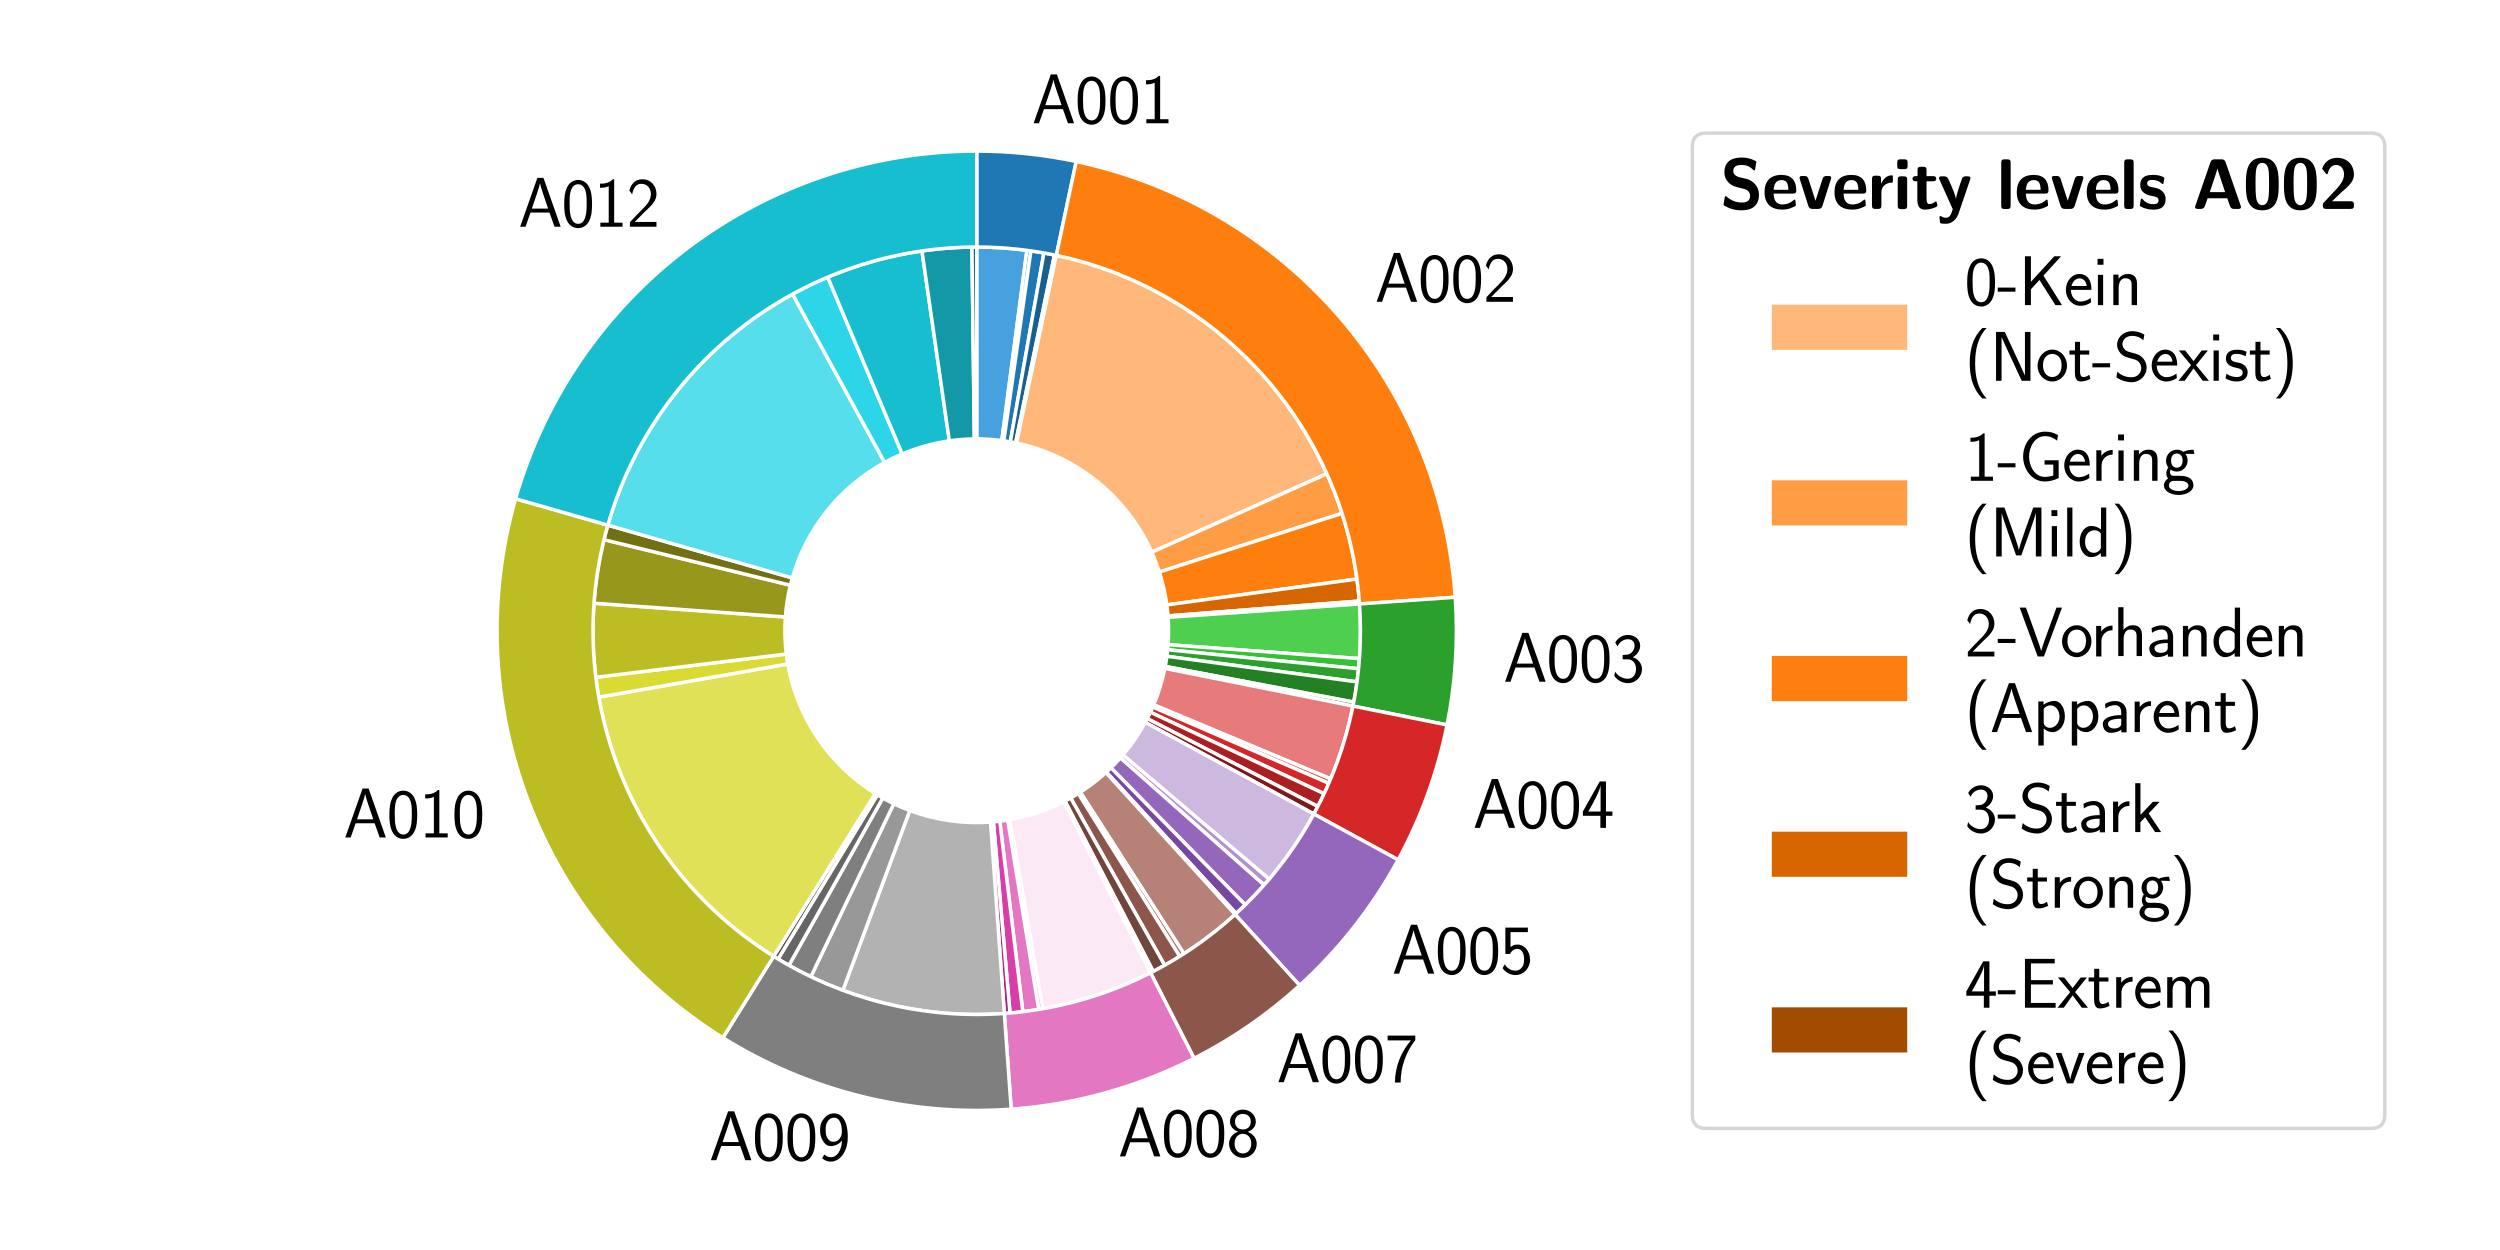 <?xml version="1.0" encoding="utf-8" standalone="no"?>
<!DOCTYPE svg PUBLIC "-//W3C//DTD SVG 1.1//EN"
  "http://www.w3.org/Graphics/SVG/1.1/DTD/svg11.dtd">
<svg xmlns:xlink="http://www.w3.org/1999/xlink" width="720pt" height="360pt" viewBox="0 0 720 360" xmlns="http://www.w3.org/2000/svg" version="1.1">
 <defs>
  <style type="text/css">*{stroke-linejoin: round; stroke-linecap: butt}</style>
 </defs>
 <g id="figure_1">
  <g id="patch_1">
   <path d="M 0 360 
L 720 360 
L 720 0 
L 0 0 
z
" style="fill: #ffffff"/>
  </g>
  <g id="axes_1">
   <g id="patch_2">
    <path d="M 295.755 72.092 
C 293.359 71.776 290.954 71.539 288.543 71.381 
C 286.131 71.222 283.716 71.143 281.299 71.143 
L 281.299 126.399 
C 282.508 126.399 283.715 126.439 284.921 126.518 
C 286.127 126.597 287.329 126.716 288.527 126.874 
z
" style="fill: #48a1df; stroke: #ffffff; stroke-linejoin: miter"/>
   </g>
   <g id="patch_3">
    <path d="M 296.91 72.251 
C 296.718 72.224 296.525 72.197 296.333 72.17 
C 296.14 72.144 295.947 72.118 295.755 72.092 
L 288.527 126.874 
C 288.623 126.887 288.72 126.9 288.816 126.913 
C 288.912 126.926 289.009 126.94 289.105 126.954 
z
" style="fill: #258fd8; stroke: #ffffff; stroke-linejoin: miter"/>
   </g>
   <g id="patch_4">
    <path d="M 300.647 72.85 
C 300.026 72.739 299.404 72.634 298.781 72.535 
C 298.159 72.435 297.535 72.34 296.91 72.251 
L 289.105 126.954 
C 289.417 126.998 289.729 127.045 290.04 127.095 
C 290.352 127.145 290.663 127.198 290.973 127.253 
z
" style="fill: #1f77b4; stroke: #ffffff; stroke-linejoin: miter"/>
   </g>
   <g id="patch_5">
    <path d="M 303.686 73.434 
C 303.181 73.33 302.675 73.229 302.169 73.131 
C 301.662 73.034 301.155 72.94 300.647 72.85 
L 290.973 127.253 
C 291.227 127.298 291.481 127.345 291.734 127.394 
C 291.987 127.442 292.24 127.493 292.493 127.545 
z
" style="fill: #195f90; stroke: #ffffff; stroke-linejoin: miter"/>
   </g>
   <g id="patch_6">
    <path d="M 304.222 73.546 
C 304.133 73.528 304.043 73.509 303.954 73.49 
C 303.865 73.471 303.775 73.453 303.686 73.434 
L 292.493 127.545 
C 292.537 127.554 292.582 127.564 292.627 127.573 
C 292.671 127.582 292.716 127.592 292.761 127.601 
z
" style="fill: #13476c; stroke: #ffffff; stroke-linejoin: miter"/>
   </g>
   <g id="patch_7">
    <path d="M 382.143 136.449 
C 375.025 120.571 364.256 106.595 350.716 95.665 
C 337.176 84.735 321.245 77.156 304.222 73.546 
L 292.761 127.601 
C 301.272 129.406 309.238 133.195 316.008 138.661 
C 322.778 144.126 328.162 151.113 331.721 159.052 
z
" style="fill: #ffb87a; stroke: #ffffff; stroke-linejoin: miter"/>
   </g>
   <g id="patch_8">
    <path d="M 386.513 147.845 
C 385.89 145.907 385.214 143.987 384.486 142.087 
C 383.757 140.186 382.976 138.306 382.143 136.449 
L 331.721 159.052 
C 332.138 159.981 332.528 160.921 332.892 161.871 
C 333.257 162.822 333.595 163.782 333.906 164.751 
z
" style="fill: #ff9c44; stroke: #ffffff; stroke-linejoin: miter"/>
   </g>
   <g id="patch_9">
    <path d="M 390.804 166.764 
C 390.368 163.556 389.791 160.368 389.075 157.21 
C 388.358 154.053 387.504 150.928 386.513 147.845 
L 333.906 164.751 
C 334.402 166.292 334.829 167.854 335.187 169.433 
C 335.545 171.012 335.834 172.606 336.052 174.21 
z
" style="fill: #ff7f0e; stroke: #ffffff; stroke-linejoin: miter"/>
   </g>
   <g id="patch_10">
    <path d="M 391.481 173.107 
C 391.399 172.047 391.301 170.988 391.189 169.931 
C 391.076 168.873 390.948 167.818 390.804 166.764 
L 336.052 174.21 
C 336.124 174.737 336.188 175.265 336.244 175.793 
C 336.3 176.322 336.349 176.851 336.39 177.381 
z
" style="fill: #d76500; stroke: #ffffff; stroke-linejoin: miter"/>
   </g>
   <g id="patch_11">
    <path d="M 391.542 173.938 
C 391.533 173.799 391.523 173.661 391.513 173.522 
C 391.502 173.384 391.492 173.245 391.481 173.107 
L 336.39 177.381 
C 336.396 177.451 336.401 177.52 336.406 177.589 
C 336.411 177.658 336.416 177.728 336.421 177.797 
z
" style="fill: #a14c00; stroke: #ffffff; stroke-linejoin: miter"/>
   </g>
   <g id="patch_12">
    <path d="M 391.52 189.683 
C 391.711 187.063 391.809 184.437 391.812 181.811 
C 391.816 179.184 391.726 176.558 391.542 173.938 
L 336.421 177.797 
C 336.513 179.107 336.558 180.42 336.556 181.733 
C 336.554 183.047 336.505 184.359 336.41 185.669 
z
" style="fill: #4fcf4f; stroke: #ffffff; stroke-linejoin: miter"/>
   </g>
   <g id="patch_13">
    <path d="M 391.269 192.6 
C 391.317 192.114 391.363 191.628 391.404 191.142 
C 391.446 190.656 391.485 190.169 391.52 189.683 
L 336.41 185.669 
C 336.392 185.913 336.373 186.156 336.352 186.399 
C 336.331 186.642 336.308 186.885 336.284 187.128 
z
" style="fill: #35c035; stroke: #ffffff; stroke-linejoin: miter"/>
   </g>
   <g id="patch_14">
    <path d="M 390.827 196.383 
C 390.911 195.753 390.99 195.124 391.064 194.493 
C 391.138 193.863 391.206 193.231 391.269 192.6 
L 336.284 187.128 
C 336.253 187.444 336.219 187.759 336.182 188.074 
C 336.145 188.39 336.105 188.705 336.063 189.019 
z
" style="fill: #2ca02c; stroke: #ffffff; stroke-linejoin: miter"/>
   </g>
   <g id="patch_15">
    <path d="M 389.884 202.21 
C 390.067 201.243 390.237 200.274 390.394 199.302 
C 390.551 198.331 390.696 197.358 390.827 196.383 
L 336.063 189.019 
C 335.997 189.507 335.925 189.993 335.847 190.479 
C 335.768 190.965 335.683 191.449 335.592 191.933 
z
" style="fill: #238023; stroke: #ffffff; stroke-linejoin: miter"/>
   </g>
   <g id="patch_16">
    <path d="M 389.661 203.354 
C 389.699 203.164 389.737 202.973 389.774 202.782 
C 389.811 202.592 389.848 202.401 389.884 202.21 
L 335.592 191.933 
C 335.574 192.028 335.555 192.124 335.537 192.219 
C 335.518 192.315 335.499 192.41 335.48 192.505 
z
" style="fill: #1a601a; stroke: #ffffff; stroke-linejoin: miter"/>
   </g>
   <g id="patch_17">
    <path d="M 383.241 224.329 
C 384.655 220.951 385.901 217.504 386.973 214.002 
C 388.045 210.499 388.942 206.946 389.661 203.354 
L 335.48 192.505 
C 335.121 194.301 334.672 196.078 334.136 197.829 
C 333.6 199.58 332.977 201.303 332.27 202.993 
z
" style="fill: #e77b7c; stroke: #ffffff; stroke-linejoin: miter"/>
   </g>
   <g id="patch_18">
    <path d="M 382.7 225.599 
C 382.791 225.388 382.882 225.177 382.972 224.965 
C 383.063 224.753 383.152 224.541 383.241 224.329 
L 332.27 202.993 
C 332.226 203.099 332.181 203.205 332.136 203.31 
C 332.091 203.416 332.045 203.522 332 203.628 
z
" style="fill: #df5051; stroke: #ffffff; stroke-linejoin: miter"/>
   </g>
   <g id="patch_19">
    <path d="M 381.349 228.594 
C 381.582 228.098 381.811 227.601 382.036 227.102 
C 382.261 226.602 382.482 226.102 382.7 225.599 
L 332 203.628 
C 331.891 203.879 331.78 204.129 331.668 204.379 
C 331.555 204.628 331.441 204.877 331.324 205.125 
z
" style="fill: #d62728; stroke: #ffffff; stroke-linejoin: miter"/>
   </g>
   <g id="patch_20">
    <path d="M 379.542 232.267 
C 379.854 231.661 380.161 231.051 380.463 230.439 
C 380.764 229.827 381.059 229.211 381.349 228.594 
L 331.324 205.125 
C 331.179 205.434 331.032 205.741 330.881 206.047 
C 330.73 206.354 330.577 206.658 330.421 206.962 
z
" style="fill: #ab1f20; stroke: #ffffff; stroke-linejoin: miter"/>
   </g>
   <g id="patch_21">
    <path d="M 378.395 234.434 
C 378.59 234.075 378.783 233.715 378.974 233.354 
C 379.166 232.993 379.355 232.631 379.542 232.267 
L 330.421 206.962 
C 330.327 207.143 330.232 207.324 330.137 207.505 
C 330.041 207.686 329.945 207.866 329.847 208.045 
z
" style="fill: #801718; stroke: #ffffff; stroke-linejoin: miter"/>
   </g>
   <g id="patch_22">
    <path d="M 365.521 253.209 
C 367.983 250.311 370.293 247.289 372.443 244.154 
C 374.593 241.018 376.579 237.774 378.395 234.434 
L 329.847 208.045 
C 328.939 209.715 327.946 211.337 326.871 212.905 
C 325.796 214.472 324.641 215.984 323.41 217.432 
z
" style="fill: #cdb8e0; stroke: #ffffff; stroke-linejoin: miter"/>
   </g>
   <g id="patch_23">
    <path d="M 364.055 254.899 
C 364.302 254.62 364.548 254.339 364.793 254.058 
C 365.037 253.776 365.28 253.493 365.521 253.209 
L 323.41 217.432 
C 323.29 217.574 323.168 217.716 323.046 217.857 
C 322.924 217.998 322.801 218.138 322.677 218.277 
z
" style="fill: #b190cf; stroke: #ffffff; stroke-linejoin: miter"/>
   </g>
   <g id="patch_24">
    <path d="M 358.627 260.608 
C 359.566 259.689 360.487 258.754 361.392 257.802 
C 362.297 256.85 363.185 255.882 364.055 254.899 
L 322.677 218.277 
C 322.242 218.769 321.798 219.253 321.346 219.729 
C 320.893 220.205 320.433 220.673 319.963 221.132 
z
" style="fill: #9467bd; stroke: #ffffff; stroke-linejoin: miter"/>
   </g>
   <g id="patch_25">
    <path d="M 356.002 263.097 
C 356.446 262.69 356.887 262.278 357.325 261.863 
C 357.762 261.449 358.197 261.03 358.627 260.608 
L 319.963 221.132 
C 319.748 221.343 319.531 221.552 319.312 221.76 
C 319.093 221.967 318.873 222.173 318.65 222.377 
z
" style="fill: #7747a3; stroke: #ffffff; stroke-linejoin: miter"/>
   </g>
   <g id="patch_26">
    <path d="M 355.703 263.37 
C 355.753 263.325 355.803 263.279 355.852 263.234 
C 355.902 263.188 355.952 263.143 356.002 263.097 
L 318.65 222.377 
C 318.626 222.399 318.601 222.422 318.576 222.445 
C 318.551 222.468 318.526 222.49 318.501 222.513 
z
" style="fill: #59357a; stroke: #ffffff; stroke-linejoin: miter"/>
   </g>
   <g id="patch_27">
    <path d="M 340.971 274.674 
C 343.579 273.001 346.116 271.219 348.575 269.332 
C 351.033 267.446 353.411 265.457 355.703 263.37 
L 318.501 222.513 
C 317.355 223.556 316.166 224.551 314.937 225.494 
C 313.708 226.437 312.439 227.328 311.135 228.165 
z
" style="fill: #b68277; stroke: #ffffff; stroke-linejoin: miter"/>
   </g>
   <g id="patch_28">
    <path d="M 339.764 275.438 
C 339.966 275.312 340.167 275.185 340.368 275.058 
C 340.57 274.931 340.77 274.803 340.971 274.674 
L 311.135 228.165 
C 311.035 228.229 310.934 228.293 310.834 228.357 
C 310.733 228.421 310.633 228.484 310.532 228.547 
z
" style="fill: #a7685b; stroke: #ffffff; stroke-linejoin: miter"/>
   </g>
   <g id="patch_29">
    <path d="M 335.422 278.009 
C 336.155 277.597 336.884 277.177 337.607 276.748 
C 338.331 276.32 339.05 275.883 339.764 275.438 
L 310.532 228.547 
C 310.175 228.769 309.815 228.988 309.453 229.202 
C 309.091 229.416 308.727 229.626 308.361 229.832 
z
" style="fill: #8c564b; stroke: #ffffff; stroke-linejoin: miter"/>
   </g>
   <g id="patch_30">
    <path d="M 332.133 279.784 
C 332.686 279.497 333.237 279.206 333.785 278.91 
C 334.333 278.614 334.879 278.314 335.422 278.009 
L 308.361 229.832 
C 308.089 229.985 307.816 230.135 307.542 230.283 
C 307.268 230.431 306.993 230.577 306.716 230.72 
z
" style="fill: #70453c; stroke: #ffffff; stroke-linejoin: miter"/>
   </g>
   <g id="patch_31">
    <path d="M 331.37 280.175 
C 331.498 280.11 331.625 280.045 331.752 279.98 
C 331.879 279.915 332.006 279.849 332.133 279.784 
L 306.716 230.72 
C 306.653 230.753 306.589 230.785 306.526 230.818 
C 306.462 230.851 306.399 230.883 306.335 230.915 
z
" style="fill: #54342d; stroke: #ffffff; stroke-linejoin: miter"/>
   </g>
   <g id="patch_32">
    <path d="M 300.343 290.516 
C 305.734 289.572 311.048 288.23 316.241 286.499 
C 321.434 284.769 326.491 282.655 331.37 280.175 
L 306.335 230.915 
C 303.895 232.155 301.367 233.212 298.77 234.078 
C 296.174 234.943 293.517 235.614 290.821 236.086 
z
" style="fill: #fbeaf5; stroke: #ffffff; stroke-linejoin: miter"/>
   </g>
   <g id="patch_33">
    <path d="M 299.146 290.718 
C 299.345 290.686 299.545 290.652 299.744 290.619 
C 299.944 290.585 300.143 290.551 300.343 290.516 
L 290.821 236.086 
C 290.721 236.103 290.622 236.12 290.522 236.137 
C 290.422 236.154 290.322 236.171 290.223 236.187 
z
" style="fill: #efb0dc; stroke: #ffffff; stroke-linejoin: miter"/>
   </g>
   <g id="patch_34">
    <path d="M 294.574 291.369 
C 295.338 291.276 296.101 291.176 296.863 291.067 
C 297.625 290.959 298.386 290.843 299.146 290.718 
L 290.223 236.187 
C 289.843 236.249 289.462 236.307 289.081 236.362 
C 288.7 236.416 288.319 236.466 287.937 236.512 
z
" style="fill: #e377c2; stroke: #ffffff; stroke-linejoin: miter"/>
   </g>
   <g id="patch_35">
    <path d="M 290.881 291.753 
C 291.497 291.699 292.113 291.64 292.729 291.576 
C 293.344 291.512 293.959 291.443 294.574 291.369 
L 287.937 236.512 
C 287.629 236.549 287.322 236.584 287.014 236.616 
C 286.706 236.648 286.398 236.677 286.09 236.704 
z
" style="fill: #d73ea8; stroke: #ffffff; stroke-linejoin: miter"/>
   </g>
   <g id="patch_36">
    <path d="M 289.243 291.883 
C 289.516 291.863 289.789 291.843 290.062 291.821 
C 290.335 291.799 290.608 291.776 290.881 291.753 
L 286.09 236.704 
C 285.954 236.716 285.817 236.727 285.681 236.738 
C 285.544 236.749 285.408 236.76 285.271 236.769 
z
" style="fill: #ac2382; stroke: #ffffff; stroke-linejoin: miter"/>
   </g>
   <g id="patch_37">
    <path d="M 242.732 285.221 
C 250.134 287.977 257.811 289.932 265.63 291.052 
C 273.449 292.172 281.365 292.451 289.243 291.883 
L 285.271 236.769 
C 281.332 237.053 277.374 236.914 273.465 236.354 
C 269.555 235.794 265.717 234.817 262.016 233.438 
z
" style="fill: #b2b2b2; stroke: #ffffff; stroke-linejoin: miter"/>
   </g>
   <g id="patch_38">
    <path d="M 233.512 281.303 
C 235.018 282.025 236.541 282.713 238.078 283.366 
C 239.615 284.019 241.167 284.638 242.732 285.221 
L 262.016 233.438 
C 261.233 233.147 260.457 232.838 259.689 232.511 
C 258.92 232.184 258.159 231.84 257.406 231.479 
z
" style="fill: #989898; stroke: #ffffff; stroke-linejoin: miter"/>
   </g>
   <g id="patch_39">
    <path d="M 227.198 278.02 
C 228.232 278.601 229.276 279.165 230.329 279.712 
C 231.381 280.26 232.442 280.79 233.512 281.303 
L 257.406 231.479 
C 256.871 231.223 256.34 230.958 255.814 230.684 
C 255.288 230.411 254.766 230.129 254.249 229.838 
z
" style="fill: #7f7f7f; stroke: #ffffff; stroke-linejoin: miter"/>
   </g>
   <g id="patch_40">
    <path d="M 224.072 276.198 
C 224.588 276.51 225.107 276.818 225.628 277.122 
C 226.149 277.426 226.672 277.725 227.198 278.02 
L 254.249 229.838 
C 253.986 229.691 253.724 229.541 253.464 229.389 
C 253.203 229.237 252.944 229.083 252.686 228.927 
z
" style="fill: #666666; stroke: #ffffff; stroke-linejoin: miter"/>
   </g>
   <g id="patch_41">
    <path d="M 222.815 275.425 
C 223.024 275.555 223.233 275.685 223.442 275.814 
C 223.652 275.942 223.862 276.07 224.072 276.198 
L 252.686 228.927 
C 252.581 228.863 252.476 228.799 252.371 228.735 
C 252.266 228.67 252.162 228.606 252.057 228.541 
z
" style="fill: #4c4c4c; stroke: #ffffff; stroke-linejoin: miter"/>
   </g>
   <g id="patch_42">
    <path d="M 172.454 200.781 
C 175.139 216.06 181.011 230.605 189.687 243.465 
C 198.364 256.325 209.652 267.215 222.815 275.425 
L 252.057 228.541 
C 245.476 224.436 239.832 218.99 235.493 212.56 
C 231.155 206.13 228.219 198.858 226.877 191.219 
z
" style="fill: #e0e157; stroke: #ffffff; stroke-linejoin: miter"/>
   </g>
   <g id="patch_43">
    <path d="M 171.602 195.06 
C 171.719 196.017 171.849 196.973 171.991 197.926 
C 172.133 198.88 172.287 199.832 172.454 200.781 
L 226.877 191.219 
C 226.793 190.744 226.716 190.268 226.645 189.791 
C 226.574 189.314 226.509 188.837 226.451 188.358 
z
" style="fill: #d9da32; stroke: #ffffff; stroke-linejoin: miter"/>
   </g>
   <g id="patch_44">
    <path d="M 171.072 173.724 
C 170.816 177.278 170.732 180.843 170.821 184.405 
C 170.909 187.967 171.17 191.523 171.602 195.06 
L 226.451 188.358 
C 226.235 186.59 226.104 184.812 226.06 183.03 
C 226.016 181.249 226.058 179.467 226.185 177.69 
z
" style="fill: #bcbd22; stroke: #ffffff; stroke-linejoin: miter"/>
   </g>
   <g id="patch_45">
    <path d="M 173.944 155.426 
C 173.211 158.429 172.603 161.461 172.124 164.515 
C 171.645 167.568 171.293 170.641 171.072 173.724 
L 226.185 177.69 
C 226.296 176.148 226.472 174.612 226.712 173.085 
C 226.951 171.559 227.255 170.042 227.622 168.541 
z
" style="fill: #96971b; stroke: #ffffff; stroke-linejoin: miter"/>
   </g>
   <g id="patch_46">
    <path d="M 175.055 151.239 
C 174.856 151.933 174.664 152.629 174.479 153.327 
C 174.294 154.025 174.116 154.725 173.944 155.426 
L 227.622 168.541 
C 227.708 168.19 227.797 167.84 227.889 167.492 
C 227.982 167.143 228.078 166.794 228.177 166.447 
z
" style="fill: #717114; stroke: #ffffff; stroke-linejoin: miter"/>
   </g>
   <g id="patch_47">
    <path d="M 228.26 84.703 
C 215.431 91.721 204.121 101.217 194.988 112.638 
C 185.855 124.059 179.08 137.18 175.055 151.239 
L 228.177 166.447 
C 230.19 159.418 233.577 152.857 238.144 147.147 
C 242.71 141.436 248.365 136.689 254.78 133.179 
z
" style="fill: #56deec; stroke: #ffffff; stroke-linejoin: miter"/>
   </g>
   <g id="patch_48">
    <path d="M 238.374 79.82 
C 236.648 80.548 234.941 81.319 233.255 82.133 
C 231.568 82.947 229.903 83.804 228.26 84.703 
L 254.78 133.179 
C 255.601 132.73 256.434 132.302 257.277 131.894 
C 258.12 131.487 258.974 131.102 259.837 130.738 
z
" style="fill: #2cd6e8; stroke: #ffffff; stroke-linejoin: miter"/>
   </g>
   <g id="patch_49">
    <path d="M 265.524 72.275 
C 260.861 72.947 256.246 73.917 251.707 75.179 
C 247.168 76.44 242.715 77.99 238.374 79.82 
L 259.837 130.738 
C 262.007 129.823 264.234 129.048 266.503 128.417 
C 268.773 127.787 271.08 127.302 273.412 126.965 
z
" style="fill: #17becf; stroke: #ffffff; stroke-linejoin: miter"/>
   </g>
   <g id="patch_50">
    <path d="M 279.919 71.152 
C 277.511 71.182 275.104 71.291 272.703 71.478 
C 270.302 71.665 267.907 71.931 265.524 72.275 
L 273.412 126.965 
C 274.603 126.793 275.801 126.661 277.001 126.567 
C 278.202 126.473 279.405 126.419 280.609 126.404 
z
" style="fill: #1298a6; stroke: #ffffff; stroke-linejoin: miter"/>
   </g>
   <g id="patch_51">
    <path d="M 281.299 71.143 
C 281.069 71.143 280.839 71.144 280.609 71.145 
C 280.379 71.147 280.149 71.149 279.919 71.152 
L 280.609 126.404 
C 280.724 126.402 280.839 126.401 280.954 126.401 
C 281.069 126.4 281.184 126.399 281.299 126.399 
z
" style="fill: #0e727c; stroke: #ffffff; stroke-linejoin: miter"/>
   </g>
   <g id="patch_52">
    <path d="M 309.953 46.519 
C 305.246 45.521 300.49 44.77 295.705 44.268 
C 290.919 43.766 286.111 43.515 281.299 43.515 
L 281.299 71.143 
C 285.149 71.143 288.995 71.344 292.824 71.746 
C 296.652 72.147 300.456 72.748 304.222 73.546 
z
" style="fill: #1f77b4; stroke: #ffffff; stroke-linejoin: miter"/>
   </g>
   <g id="patch_53">
    <path d="M 419.103 172.008 
C 417.008 142.08 405.219 113.633 385.529 90.997 
C 365.84 68.36 339.302 52.742 309.953 46.519 
L 304.222 73.546 
C 327.701 78.525 348.932 91.019 364.683 109.128 
C 380.435 127.238 389.866 149.995 391.542 173.938 
z
" style="fill: #ff7f0e; stroke: #ffffff; stroke-linejoin: miter"/>
   </g>
   <g id="patch_54">
    <path d="M 416.752 208.779 
C 417.961 202.737 418.766 196.621 419.159 190.472 
C 419.552 184.323 419.534 178.155 419.103 172.008 
L 391.542 173.938 
C 391.887 178.855 391.902 183.79 391.587 188.709 
C 391.272 193.628 390.629 198.521 389.661 203.354 
z
" style="fill: #2ca02c; stroke: #ffffff; stroke-linejoin: miter"/>
   </g>
   <g id="patch_55">
    <path d="M 402.669 247.629 
C 405.972 241.552 408.814 235.236 411.171 228.734 
C 413.528 222.231 415.394 215.561 416.752 208.779 
L 389.661 203.354 
C 388.575 208.78 387.082 214.116 385.197 219.318 
C 383.311 224.52 381.037 229.573 378.395 234.434 
z
" style="fill: #d62728; stroke: #ffffff; stroke-linejoin: miter"/>
   </g>
   <g id="patch_56">
    <path d="M 374.304 283.799 
C 379.998 278.614 385.249 272.962 390.001 266.902 
C 394.754 260.842 398.991 254.395 402.669 247.629 
L 378.395 234.434 
C 375.453 239.847 372.063 245.005 368.261 249.853 
C 364.459 254.701 360.258 259.222 355.703 263.37 
z
" style="fill: #9467bd; stroke: #ffffff; stroke-linejoin: miter"/>
   </g>
   <g id="patch_57">
    <path d="M 343.888 304.805 
C 349.399 302.004 354.715 298.836 359.802 295.324 
C 364.888 291.811 369.733 287.961 374.304 283.799 
L 355.703 263.37 
C 352.046 266.7 348.17 269.78 344.101 272.59 
C 340.032 275.4 335.779 277.934 331.37 280.175 
z
" style="fill: #8c564b; stroke: #ffffff; stroke-linejoin: miter"/>
   </g>
   <g id="patch_58">
    <path d="M 291.229 319.44 
C 300.383 318.78 309.448 317.21 318.29 314.752 
C 327.132 312.295 335.707 308.963 343.888 304.805 
L 331.37 280.175 
C 324.825 283.501 317.965 286.167 310.892 288.133 
C 303.818 290.099 296.566 291.355 289.243 291.883 
z
" style="fill: #e377c2; stroke: #ffffff; stroke-linejoin: miter"/>
   </g>
   <g id="patch_59">
    <path d="M 208.194 298.867 
C 220.519 306.555 233.98 312.25 248.079 315.743 
C 262.178 319.236 276.741 320.484 291.229 319.44 
L 289.243 291.883 
C 277.653 292.718 266.003 291.72 254.723 288.926 
C 243.444 286.131 232.675 281.575 222.815 275.425 
z
" style="fill: #7f7f7f; stroke: #ffffff; stroke-linejoin: miter"/>
   </g>
   <g id="patch_60">
    <path d="M 148.494 143.635 
C 140.236 172.478 141.596 203.24 152.365 231.242 
C 163.134 259.244 182.738 282.99 208.194 298.867 
L 222.815 275.425 
C 202.45 262.723 186.767 243.727 178.152 221.325 
C 169.536 198.923 168.449 174.313 175.055 151.239 
z
" style="fill: #bcbd22; stroke: #ffffff; stroke-linejoin: miter"/>
   </g>
   <g id="patch_61">
    <path d="M 281.299 43.515 
C 251.298 43.515 222.098 53.288 198.141 71.349 
C 174.184 89.409 156.751 114.792 148.494 143.635 
L 175.055 151.239 
C 181.661 128.165 195.607 107.859 214.773 93.41 
C 233.938 78.962 257.298 71.143 281.299 71.143 
z
" style="fill: #17becf; stroke: #ffffff; stroke-linejoin: miter"/>
   </g>
   <g id="matplotlib.axis_1"/>
   <g id="matplotlib.axis_2"/>
   <g id="text_1">
    <!-- A001 -->
    <g transform="translate(297.145 35.51) scale(0.2 -0.2)">
     <defs>
      <path id="CMSS17-41" d="M 2272 4416 
L 1722 4416 
L 166 0 
L 653 0 
L 1101 1280 
L 2816 1280 
L 3270 0 
L 3827 0 
L 2272 4416 
z
M 2694 1637 
L 1222 1637 
C 1530 2528 1914 3638 1958 3925 
L 1965 3925 
C 2010 3663 2138 3281 2246 2956 
L 2694 1637 
z
" transform="scale(0.016)"/>
      <path id="CMSS17-30" d="M 2758 2044 
C 2758 2405 2752 3077 2490 3596 
C 2227 4096 1805 4229 1504 4229 
C 1069 4229 698 3975 506 3570 
C 301 3146 243 2709 243 2044 
C 243 1589 262 1031 493 543 
C 755 5 1197 -128 1498 -128 
C 1894 -128 2278 81 2496 518 
C 2720 974 2758 1474 2758 2044 
z
M 1498 261 
C 1011 261 864 811 819 995 
C 742 1310 730 1614 730 2114 
C 730 2506 730 2948 851 3297 
C 998 3701 1254 3840 1498 3840 
C 1971 3840 2125 3372 2176 3208 
C 2272 2873 2272 2481 2272 2114 
C 2272 1526 2272 261 1498 261 
z
" transform="scale(0.016)"/>
      <path id="CMSS17-31" d="M 1818 4288 
L 1696 4288 
C 1350 3940 947 3890 538 3890 
L 538 3520 
C 723 3520 1024 3520 1325 3667 
L 1325 369 
L 570 369 
L 570 0 
L 2573 0 
L 2573 369 
L 1818 369 
L 1818 4288 
z
" transform="scale(0.016)"/>
     </defs>
     <use xlink:href="#CMSS17-41" transform="scale(0.996)"/>
     <use xlink:href="#CMSS17-30" transform="translate(62.218 0) scale(0.996)"/>
     <use xlink:href="#CMSS17-30" transform="translate(109.061 0) scale(0.996)"/>
     <use xlink:href="#CMSS17-31" transform="translate(155.905 0) scale(0.996)"/>
    </g>
   </g>
   <g id="text_2">
    <!-- A002 -->
    <g transform="translate(395.952 86.911) scale(0.2 -0.2)">
     <defs>
      <path id="CMSS17-32" d="M 1651 1357 
C 1830 1541 2099 1764 2285 1987 
C 2464 2204 2701 2511 2701 2957 
C 2701 3657 2227 4288 1421 4288 
C 787 4288 422 3893 250 3274 
L 499 2929 
C 640 3510 838 3880 1338 3880 
C 1888 3880 2195 3433 2195 2942 
C 2195 2355 1747 1901 1408 1563 
C 1030 1187 659 804 301 408 
L 301 0 
L 2701 0 
L 2701 433 
L 1613 433 
C 1536 433 1459 433 1382 433 
L 742 433 
L 742 439 
L 1651 1357 
z
" transform="scale(0.016)"/>
     </defs>
     <use xlink:href="#CMSS17-41" transform="scale(0.996)"/>
     <use xlink:href="#CMSS17-30" transform="translate(62.218 0) scale(0.996)"/>
     <use xlink:href="#CMSS17-30" transform="translate(109.061 0) scale(0.996)"/>
     <use xlink:href="#CMSS17-32" transform="translate(155.905 0) scale(0.996)"/>
    </g>
   </g>
   <g id="text_3">
    <!-- A003 -->
    <g transform="translate(432.945 196.335) scale(0.2 -0.2)">
     <defs>
      <path id="CMSS17-33" d="M 1005 2025 
L 1440 2025 
C 2042 2025 2214 1507 2214 1146 
C 2214 653 1933 267 1472 267 
C 1114 267 608 444 320 912 
C 275 691 275 678 250 526 
C 550 88 1037 -128 1485 -128 
C 2214 -128 2752 473 2752 1138 
C 2752 1638 2400 2057 1920 2215 
C 2304 2424 2586 2816 2586 3273 
C 2586 3805 2093 4229 1491 4229 
C 941 4229 512 3892 333 3530 
C 378 3468 493 3284 550 3189 
C 691 3562 1056 3840 1485 3840 
C 1843 3840 2080 3607 2080 3271 
C 2080 2923 1856 2543 1478 2455 
C 1453 2455 1056 2417 1005 2411 
L 1005 2025 
z
" transform="scale(0.016)"/>
     </defs>
     <use xlink:href="#CMSS17-41" transform="scale(0.996)"/>
     <use xlink:href="#CMSS17-30" transform="translate(62.218 0) scale(0.996)"/>
     <use xlink:href="#CMSS17-30" transform="translate(109.061 0) scale(0.996)"/>
     <use xlink:href="#CMSS17-33" transform="translate(155.905 0) scale(0.996)"/>
    </g>
   </g>
   <g id="text_4">
    <!-- A004 -->
    <g transform="translate(424.158 238.422) scale(0.2 -0.2)">
     <defs>
      <path id="CMSS17-34" d="M 2253 1088 
L 2835 1088 
L 2835 1477 
L 2253 1477 
L 2253 4192 
L 1690 4192 
L 166 1477 
L 166 1088 
L 1747 1088 
L 1747 0 
L 2253 0 
L 2253 1088 
z
M 659 1477 
C 1030 2127 1766 3439 1766 3885 
L 1766 1477 
L 659 1477 
z
" transform="scale(0.016)"/>
     </defs>
     <use xlink:href="#CMSS17-41" transform="scale(0.996)"/>
     <use xlink:href="#CMSS17-30" transform="translate(62.218 0) scale(0.996)"/>
     <use xlink:href="#CMSS17-30" transform="translate(109.061 0) scale(0.996)"/>
     <use xlink:href="#CMSS17-34" transform="translate(155.905 0) scale(0.996)"/>
    </g>
   </g>
   <g id="text_5">
    <!-- A005 -->
    <g transform="translate(400.871 280.407) scale(0.2 -0.2)">
     <defs>
      <path id="CMSS17-35" d="M 934 3752 
L 2502 3752 
L 2502 4160 
L 467 4160 
L 467 1781 
L 896 1781 
C 1011 2046 1248 2240 1555 2240 
C 1843 2240 2163 1989 2163 1266 
C 2163 493 1709 267 1376 267 
C 966 267 589 512 422 851 
L 218 499 
C 512 49 992 -128 1376 -128 
C 2118 -128 2701 497 2701 1253 
C 2701 2030 2182 2629 1562 2629 
C 1338 2629 1120 2553 934 2399 
L 934 3752 
z
" transform="scale(0.016)"/>
     </defs>
     <use xlink:href="#CMSS17-41" transform="scale(0.996)"/>
     <use xlink:href="#CMSS17-30" transform="translate(62.218 0) scale(0.996)"/>
     <use xlink:href="#CMSS17-30" transform="translate(109.061 0) scale(0.996)"/>
     <use xlink:href="#CMSS17-35" transform="translate(155.905 0) scale(0.996)"/>
    </g>
   </g>
   <g id="text_6">
    <!-- A007 -->
    <g transform="translate(367.652 311.671) scale(0.2 -0.2)">
     <defs>
      <path id="CMSS17-37" d="M 1389 3776 
C 1466 3776 1542 3776 1619 3776 
L 2355 3776 
C 1440 2711 915 1365 915 -32 
L 1427 -32 
C 1427 1323 1875 2696 2752 3795 
L 2752 4209 
L 250 4209 
L 250 3776 
L 1389 3776 
z
" transform="scale(0.016)"/>
     </defs>
     <use xlink:href="#CMSS17-41" transform="scale(0.996)"/>
     <use xlink:href="#CMSS17-30" transform="translate(62.218 0) scale(0.996)"/>
     <use xlink:href="#CMSS17-30" transform="translate(109.061 0) scale(0.996)"/>
     <use xlink:href="#CMSS17-37" transform="translate(155.905 0) scale(0.996)"/>
    </g>
   </g>
   <g id="text_7">
    <!-- A008 -->
    <g transform="translate(321.989 333.043) scale(0.2 -0.2)">
     <defs>
      <path id="CMSS17-38" d="M 1933 2222 
C 2419 2380 2669 2760 2669 3134 
C 2669 3722 2157 4229 1504 4229 
C 826 4229 333 3708 333 3144 
C 333 2780 576 2403 1069 2241 
C 442 1997 250 1512 250 1149 
C 250 446 819 -128 1498 -128 
C 2202 -128 2752 455 2752 1138 
C 2752 1557 2502 2000 1933 2222 
z
M 1504 2432 
C 1075 2432 787 2712 787 3136 
C 787 3566 1075 3840 1504 3840 
C 1901 3840 2214 3591 2214 3136 
C 2214 2687 1907 2432 1504 2432 
z
M 1504 267 
C 1139 267 749 517 749 1156 
C 749 1813 1184 2043 1498 2043 
C 1843 2043 2253 1800 2253 1156 
C 2253 491 1830 267 1504 267 
z
" transform="scale(0.016)"/>
     </defs>
     <use xlink:href="#CMSS17-41" transform="scale(0.996)"/>
     <use xlink:href="#CMSS17-30" transform="translate(62.218 0) scale(0.996)"/>
     <use xlink:href="#CMSS17-30" transform="translate(109.061 0) scale(0.996)"/>
     <use xlink:href="#CMSS17-38" transform="translate(155.905 0) scale(0.996)"/>
    </g>
   </g>
   <g id="text_8">
    <!-- A009 -->
    <g transform="translate(204.207 334.132) scale(0.2 -0.2)">
     <defs>
      <path id="CMSS17-39" d="M 435 174 
C 614 21 845 -128 1235 -128 
C 2010 -128 2752 721 2752 2095 
C 2752 3932 1952 4229 1523 4229 
C 1094 4229 819 4041 582 3741 
C 301 3397 250 3090 250 2733 
C 250 2307 326 2045 506 1745 
C 749 1357 973 1275 1222 1275 
C 1600 1275 1978 1459 2234 1776 
C 2189 902 1798 267 1235 267 
C 1005 267 819 339 634 516 
L 435 174 
z
M 2214 2746 
C 2221 2703 2221 2622 2221 2596 
C 2221 2074 1914 1664 1466 1664 
C 1171 1664 1018 1813 902 2006 
C 762 2249 755 2485 755 2733 
C 755 2976 755 3244 934 3511 
C 1069 3703 1235 3840 1523 3840 
C 2112 3840 2208 3000 2214 2746 
z
" transform="scale(0.016)"/>
     </defs>
     <use xlink:href="#CMSS17-41" transform="scale(0.996)"/>
     <use xlink:href="#CMSS17-30" transform="translate(62.218 0) scale(0.996)"/>
     <use xlink:href="#CMSS17-30" transform="translate(109.061 0) scale(0.996)"/>
     <use xlink:href="#CMSS17-39" transform="translate(155.905 0) scale(0.996)"/>
    </g>
   </g>
   <g id="text_9">
    <!-- A010 -->
    <g transform="translate(98.922 241.182) scale(0.2 -0.2)">
     <use xlink:href="#CMSS17-41" transform="scale(0.996)"/>
     <use xlink:href="#CMSS17-30" transform="translate(62.218 0) scale(0.996)"/>
     <use xlink:href="#CMSS17-31" transform="translate(109.061 0) scale(0.996)"/>
     <use xlink:href="#CMSS17-30" transform="translate(155.905 0) scale(0.996)"/>
    </g>
   </g>
   <g id="text_10">
    <!-- A012 -->
    <g transform="translate(149.275 65.299) scale(0.2 -0.2)">
     <use xlink:href="#CMSS17-41" transform="scale(0.996)"/>
     <use xlink:href="#CMSS17-30" transform="translate(62.218 0) scale(0.996)"/>
     <use xlink:href="#CMSS17-31" transform="translate(109.061 0) scale(0.996)"/>
     <use xlink:href="#CMSS17-32" transform="translate(155.905 0) scale(0.996)"/>
    </g>
   </g>
   <g id="legend_1">
    <g id="patch_62">
     <path d="M 491.379 324.983 
L 682.82 324.983 
Q 686.82 324.983 686.82 320.983 
L 686.82 42.328 
Q 686.82 38.328 682.82 38.328 
L 491.379 38.328 
Q 487.379 38.328 487.379 42.328 
L 487.379 320.983 
Q 487.379 324.983 491.379 324.983 
z
" style="fill: #ffffff; opacity: 0.8; stroke: #cccccc; stroke-linejoin: miter"/>
    </g>
    <g id="text_11">
     <!-- \textbf{Severity levels A002} -->
     <g transform="translate(495.379 60.165) scale(0.2 -0.2)">
      <defs>
       <path id="CMSSBX10-53" d="M 1728 2867 
C 1587 2899 1190 3049 1190 3418 
C 1190 3968 1734 3968 1952 3968 
C 2310 3968 2630 3884 2944 3574 
C 3046 3477 3053 3471 3078 3471 
C 3117 3471 3149 3490 3168 3587 
L 3264 4152 
C 3277 4203 3277 4216 3277 4236 
C 3277 4288 3270 4295 3110 4380 
C 2656 4608 2278 4641 1952 4641 
C 1382 4641 390 4505 390 3290 
C 390 2829 627 2531 749 2401 
C 1075 2063 1376 1998 1875 1882 
C 2234 1798 2374 1765 2515 1635 
C 2579 1571 2714 1434 2714 1187 
C 2714 577 2163 577 1952 577 
C 1414 577 947 795 627 1083 
C 550 1159 538 1159 512 1159 
C 474 1159 442 1140 422 1042 
L 326 476 
C 314 424 314 411 314 392 
C 314 255 979 21 1011 8 
C 1440 -128 1786 -128 1952 -128 
C 2912 -128 3514 305 3514 1308 
C 3514 2033 2982 2576 2342 2725 
L 1728 2867 
z
" transform="scale(0.016)"/>
       <path id="CMSSBX10-65" d="M 2758 1385 
C 2906 1385 3066 1385 3066 1678 
C 3066 2514 2682 3072 1728 3072 
C 704 3072 198 2491 198 1510 
C 198 452 806 -64 1811 -64 
C 2054 -64 2419 -32 2842 182 
C 2982 253 3027 272 3027 350 
C 3027 395 3008 582 3002 633 
C 2976 833 2970 839 2912 839 
C 2886 839 2874 839 2803 775 
C 2426 447 2042 402 1837 402 
C 1114 402 1037 974 1018 1385 
L 2758 1385 
z
M 1024 1728 
C 1043 2122 1171 2606 1728 2606 
C 2240 2606 2336 2231 2355 1728 
L 1024 1728 
z
" transform="scale(0.016)"/>
       <path id="CMSSBX10-76" d="M 2995 2671 
C 3027 2762 3027 2775 3027 2794 
C 3027 2976 2867 2976 2771 2976 
L 2637 2976 
C 2368 2976 2298 2879 2240 2697 
L 1606 734 
L 973 2697 
C 928 2833 883 2976 576 2976 
L 422 2976 
C 326 2976 166 2976 166 2794 
C 166 2775 166 2762 198 2670 
L 960 273 
C 1050 0 1248 0 1363 0 
L 1830 0 
C 1946 0 2144 0 2234 273 
L 2995 2671 
z
" transform="scale(0.016)"/>
       <path id="CMSSBX10-72" d="M 1242 1496 
C 1242 2115 1747 2368 2150 2368 
C 2266 2368 2278 2368 2278 2555 
L 2278 2860 
C 2278 2989 2278 3034 2163 3034 
C 1984 3034 1517 2970 1216 2271 
L 1210 2271 
L 1210 2690 
C 1210 2897 1165 3001 902 3001 
L 698 3001 
C 467 3001 390 2930 390 2690 
L 390 310 
C 390 78 461 0 698 0 
L 934 0 
C 1178 0 1242 84 1242 312 
L 1242 1496 
z
" transform="scale(0.016)"/>
       <path id="CMSSBX10-69" d="M 653 4480 
C 448 4480 346 4441 346 4182 
L 346 3885 
C 346 3678 410 3594 646 3594 
L 979 3594 
C 1286 3594 1286 3730 1286 4034 
C 1286 4344 1286 4480 979 4480 
L 653 4480 
z
M 1242 2634 
C 1242 2841 1197 2944 934 2944 
L 698 2944 
C 467 2944 390 2873 390 2634 
L 390 292 
C 390 60 461 -18 698 -18 
L 934 -18 
C 1178 -18 1242 66 1242 292 
L 1242 2634 
z
" transform="scale(0.016)"/>
       <path id="CMSSBX10-74" d="M 1395 2496 
L 1965 2496 
C 2042 2496 2272 2496 2272 2729 
C 2272 2962 2042 2962 1965 2962 
L 1395 2962 
L 1395 3498 
C 1395 3705 1350 3808 1088 3808 
L 890 3808 
C 659 3808 582 3737 582 3498 
L 582 2962 
L 435 2962 
C 365 2962 128 2962 128 2729 
C 128 2496 358 2496 435 2496 
L 563 2496 
L 563 864 
C 563 213 794 -64 1235 -64 
C 1293 -64 1574 -64 1907 39 
C 2016 72 2387 188 2387 311 
C 2387 330 2374 376 2336 510 
C 2304 639 2291 678 2234 678 
C 2202 678 2195 671 2157 632 
C 2086 582 1914 440 1645 440 
C 1491 440 1395 550 1395 975 
L 1395 2496 
z
" transform="scale(0.016)"/>
       <path id="CMSSBX10-79" d="M 2995 2640 
C 3027 2724 3027 2737 3027 2769 
C 3027 2944 2854 2944 2771 2944 
L 2630 2944 
C 2528 2944 2387 2944 2291 2795 
C 2272 2763 1754 1332 1722 897 
L 1715 897 
C 1683 1214 1421 1817 1146 2439 
C 966 2847 922 2944 602 2944 
L 435 2944 
C 346 2944 186 2944 186 2776 
C 186 2750 205 2705 218 2672 
L 1427 -23 
C 1376 -160 1357 -231 1338 -296 
C 1261 -509 1152 -801 806 -801 
C 595 -801 448 -711 378 -665 
C 346 -646 333 -639 314 -639 
C 282 -639 230 -659 230 -736 
C 230 -789 269 -1239 288 -1265 
C 346 -1344 691 -1344 794 -1344 
C 1587 -1344 1901 -581 1952 -425 
L 2995 2640 
z
" transform="scale(0.016)"/>
       <path id="CMSSBX10-6c" d="M 1242 4170 
C 1242 4377 1197 4480 934 4480 
L 698 4480 
C 467 4480 390 4409 390 4170 
L 390 302 
C 390 70 461 -8 698 -8 
L 934 -8 
C 1178 -8 1242 76 1242 302 
L 1242 4170 
z
" transform="scale(0.016)"/>
       <path id="CMSSBX10-73" d="M 2534 902 
C 2534 1267 2342 1496 2227 1600 
C 1971 1836 1747 1875 1478 1927 
C 1126 1992 870 2045 870 2299 
C 870 2566 1082 2619 1331 2619 
C 1760 2619 1990 2456 2157 2313 
C 2221 2248 2234 2248 2259 2248 
C 2323 2248 2336 2306 2342 2332 
C 2355 2384 2419 2747 2419 2779 
C 2419 2884 2080 2975 2010 3000 
C 1754 3072 1549 3072 1382 3072 
C 1094 3072 237 3072 237 2145 
C 237 1827 378 1633 550 1477 
C 774 1270 1024 1225 1389 1154 
C 1574 1121 1901 1062 1901 778 
C 1901 473 1651 427 1402 427 
C 1120 427 762 512 461 877 
C 429 909 410 928 371 928 
C 307 928 294 871 288 832 
C 275 743 198 378 198 313 
C 198 198 672 51 678 45 
C 1030 -64 1293 -64 1402 -64 
C 1728 -64 2534 -64 2534 902 
z
" transform="scale(0.016)"/>
       <path id="CMSSBX10-41" d="M 3034 4202 
C 2938 4480 2752 4480 2624 4480 
L 2061 4480 
C 1933 4480 1747 4480 1651 4202 
L 301 303 
C 269 220 269 207 269 175 
C 269 0 429 0 518 0 
L 749 0 
C 864 0 1062 0 1152 254 
L 1402 960 
L 3174 960 
L 3392 350 
C 3469 127 3514 0 3821 0 
L 4166 0 
C 4256 0 4416 0 4416 172 
C 4416 204 4416 217 4384 301 
L 3034 4202 
z
M 2054 2891 
C 2150 3176 2234 3422 2285 3656 
L 2291 3656 
C 2323 3501 2323 3488 2374 3338 
L 2982 1516 
L 1594 1516 
L 2054 2891 
z
" transform="scale(0.016)"/>
       <path id="CMSSBX10-30" d="M 3238 2223 
C 3238 3105 3238 4626 1760 4626 
C 275 4626 275 3118 275 2223 
C 275 1340 275 -128 1754 -128 
C 3238 -128 3238 1327 3238 2223 
z
M 1754 337 
C 1280 337 1210 929 1190 1103 
C 1146 1444 1146 2049 1146 2313 
C 1146 2692 1146 3104 1184 3420 
C 1203 3594 1267 4160 1754 4160 
C 2227 4160 2304 3620 2323 3490 
C 2368 3163 2368 2654 2368 2313 
C 2368 1946 2368 1444 2323 1090 
C 2304 923 2234 337 1754 337 
z
" transform="scale(0.016)"/>
       <path id="CMSSBX10-32" d="M 416 548 
C 352 483 352 470 352 361 
L 352 309 
C 352 78 422 0 659 0 
L 2854 0 
C 3098 0 3162 83 3162 307 
L 3162 385 
C 3162 488 3162 609 3027 667 
C 2982 692 2778 692 2650 692 
C 2509 692 2355 692 2214 692 
L 1178 692 
L 2022 1497 
C 2118 1581 2362 1781 2458 1871 
C 2810 2219 3162 2560 3162 3133 
C 3162 3919 2598 4615 1658 4615 
C 1434 4615 1069 4582 762 4330 
C 704 4285 410 4053 294 3620 
L 614 3209 
C 653 3157 672 3131 717 3131 
C 774 3131 787 3176 806 3253 
C 934 3697 1152 3968 1562 3968 
C 2061 3968 2266 3511 2266 3117 
C 2266 2705 2022 2274 1638 1861 
L 416 548 
z
" transform="scale(0.016)"/>
      </defs>
      <use xlink:href="#CMSSBX10-53" transform="scale(0.996)"/>
      <use xlink:href="#CMSSBX10-65" transform="translate(60.883 0) scale(0.996)"/>
      <use xlink:href="#CMSSBX10-76" transform="translate(111.804 0) scale(0.996)"/>
      <use xlink:href="#CMSSBX10-65" transform="translate(161.617 0) scale(0.996)"/>
      <use xlink:href="#CMSSBX10-72" transform="translate(212.538 0) scale(0.996)"/>
      <use xlink:href="#CMSSBX10-69" transform="translate(249.621 0) scale(0.996)"/>
      <use xlink:href="#CMSSBX10-74" transform="translate(275.081 0) scale(0.996)"/>
      <use xlink:href="#CMSSBX10-79" transform="translate(312.303 0) scale(0.996)"/>
      <use xlink:href="#CMSSBX10-6c" transform="translate(398.646 0) scale(0.996)"/>
      <use xlink:href="#CMSSBX10-65" transform="translate(424.106 0) scale(0.996)"/>
      <use xlink:href="#CMSSBX10-76" transform="translate(475.027 0) scale(0.996)"/>
      <use xlink:href="#CMSSBX10-65" transform="translate(524.84 0) scale(0.996)"/>
      <use xlink:href="#CMSSBX10-6c" transform="translate(575.761 0) scale(0.996)"/>
      <use xlink:href="#CMSSBX10-73" transform="translate(601.221 0) scale(0.996)"/>
      <use xlink:href="#CMSSBX10-41" transform="translate(679.76 0) scale(0.996)"/>
      <use xlink:href="#CMSSBX10-30" transform="translate(752.82 0) scale(0.996)"/>
      <use xlink:href="#CMSSBX10-30" transform="translate(807.615 0) scale(0.996)"/>
      <use xlink:href="#CMSSBX10-32" transform="translate(862.41 0) scale(0.996)"/>
     </g>
    </g>
    <g id="patch_63">
     <path d="M 509.778 101.254 
L 549.778 101.254 
L 549.778 87.254 
L 509.778 87.254 
z
" style="fill: #ffb87a; stroke: #ffffff; stroke-linejoin: miter"/>
    </g>
    <g id="text_12">
     <!-- 0-Kein -->
     <g transform="translate(565.778 87.878) scale(0.2 -0.2)">
      <defs>
       <path id="CMSS17-2d" d="M 1664 1216 
L 1664 1585 
L 64 1585 
L 64 1216 
L 1664 1216 
z
" transform="scale(0.016)"/>
       <path id="CMSS17-4b" d="M 2234 2666 
L 3827 4416 
L 3213 4416 
L 1101 2106 
L 1101 4416 
L 563 4416 
L 563 0 
L 1101 0 
L 1101 1432 
L 1875 2278 
L 3315 0 
L 3910 0 
L 2234 2666 
z
" transform="scale(0.016)"/>
       <path id="CMSS17-65" d="M 2502 1377 
C 2502 1590 2490 2003 2285 2345 
C 2061 2713 1696 2816 1421 2816 
C 755 2816 192 2188 192 1375 
C 192 582 774 -64 1510 -64 
C 1798 -64 2150 19 2470 248 
C 2470 274 2458 414 2451 420 
C 2451 433 2432 630 2432 656 
C 2125 407 1773 325 1517 325 
C 1107 325 666 667 646 1377 
L 2502 1377 
z
M 698 1728 
C 781 2084 1062 2421 1421 2421 
C 1517 2421 1965 2421 2080 1728 
L 698 1728 
z
" transform="scale(0.016)"/>
       <path id="CMSS17-69" d="M 979 4183 
L 442 4183 
L 442 3648 
L 979 3648 
L 979 4183 
z
M 947 2739 
L 474 2739 
L 474 0 
L 947 0 
L 947 2739 
z
" transform="scale(0.016)"/>
       <path id="CMSS17-6e" d="M 2618 1877 
C 2618 2283 2522 2816 1798 2816 
C 1389 2816 1120 2606 941 2389 
L 941 2758 
L 474 2758 
L 474 0 
L 960 0 
L 960 1559 
C 960 1964 1114 2428 1549 2428 
C 2112 2428 2131 2048 2131 1829 
L 2131 0 
L 2618 0 
L 2618 1877 
z
" transform="scale(0.016)"/>
      </defs>
      <use xlink:href="#CMSS17-30" transform="scale(0.996)"/>
      <use xlink:href="#CMSS17-2d" transform="translate(46.844 0) scale(0.996)"/>
      <use xlink:href="#CMSS17-4b" transform="translate(78.073 0) scale(0.996)"/>
      <use xlink:href="#CMSS17-65" transform="translate(142.893 0) scale(0.996)"/>
      <use xlink:href="#CMSS17-69" transform="translate(184.532 0) scale(0.996)"/>
      <use xlink:href="#CMSS17-6e" transform="translate(206.713 0) scale(0.996)"/>
     </g>
     <!-- (Not-Sexist) -->
     <g transform="translate(565.778 109.665) scale(0.2 -0.2)">
      <defs>
       <path id="CMSS17-28" d="M 1613 4768 
C 1267 4417 474 3601 474 1588 
C 474 -433 1267 -1243 1613 -1600 
L 2003 -1600 
C 1216 -784 960 357 960 1581 
C 960 2798 1203 3946 2003 4768 
L 1613 4768 
z
" transform="scale(0.016)"/>
       <path id="CMSS17-4e" d="M 1466 4180 
L 1350 4416 
L 563 4416 
L 563 0 
L 1062 0 
L 1062 3926 
L 1069 3932 
C 1114 3817 1139 3760 1402 3194 
L 2771 236 
L 2886 0 
L 3674 0 
L 3674 4416 
L 3174 4416 
L 3174 490 
L 3168 483 
C 3123 598 3098 655 2835 1221 
L 1466 4180 
z
" transform="scale(0.016)"/>
       <path id="CMSS17-6f" d="M 2829 1356 
C 2829 2176 2221 2816 1504 2816 
C 768 2816 173 2157 173 1356 
C 173 544 787 -64 1498 -64 
C 2227 -64 2829 563 2829 1356 
z
M 1504 337 
C 1050 337 659 709 659 1408 
C 659 2151 1114 2427 1498 2427 
C 1914 2427 2342 2126 2342 1408 
C 2342 683 1926 337 1504 337 
z
" transform="scale(0.016)"/>
       <path id="CMSS17-74" d="M 1069 2368 
L 1901 2368 
L 1901 2737 
L 1069 2737 
L 1069 3520 
L 614 3520 
L 614 2737 
L 109 2737 
L 109 2368 
L 602 2368 
L 602 749 
C 602 384 685 -64 1107 -64 
C 1427 -64 1722 25 2003 172 
L 1901 548 
C 1747 414 1562 337 1363 337 
C 1082 337 1069 696 1069 856 
L 1069 2368 
z
" transform="scale(0.016)"/>
       <path id="CMSS17-53" d="M 2797 4169 
C 2515 4334 2208 4480 1690 4480 
C 864 4480 333 3879 333 3266 
C 333 3025 403 2753 653 2475 
C 902 2196 1184 2121 1542 2033 
C 1690 1994 1939 1924 1984 1906 
C 2342 1767 2515 1444 2515 1140 
C 2515 742 2202 318 1645 318 
C 1453 318 890 318 358 819 
L 269 318 
C 794 -64 1363 -128 1651 -128 
C 2438 -128 3002 488 3002 1186 
C 3002 1440 2925 1763 2656 2061 
C 2394 2347 2163 2410 1638 2549 
C 1338 2626 1146 2677 986 2873 
C 877 3013 819 3146 819 3317 
C 819 3673 1126 4060 1690 4060 
C 1971 4060 2336 4002 2707 3660 
L 2797 4169 
z
" transform="scale(0.016)"/>
       <path id="CMSS17-78" d="M 1587 1414 
L 2656 2739 
L 2099 2739 
L 1363 1777 
L 602 2739 
L 32 2739 
L 1139 1414 
L 0 0 
L 563 0 
L 1363 1121 
L 2195 0 
L 2758 0 
L 1587 1414 
z
" transform="scale(0.016)"/>
       <path id="CMSS17-73" d="M 2061 2627 
C 1683 2807 1389 2807 1197 2807 
C 742 2807 198 2648 198 2003 
C 198 1359 902 1218 1094 1179 
C 1389 1122 1715 1058 1715 740 
C 1715 337 1254 337 1171 337 
C 915 337 563 407 243 638 
L 166 210 
C 531 0 883 -64 1178 -64 
C 1965 -64 2163 416 2163 781 
C 2163 1094 1984 1305 1862 1401 
C 1651 1568 1574 1587 1050 1696 
C 960 1709 646 1779 646 2066 
C 646 2432 1050 2432 1139 2432 
C 1555 2432 1811 2303 1984 2208 
L 2061 2627 
z
" transform="scale(0.016)"/>
       <path id="CMSS17-29" d="M 723 -1600 
C 1069 -1249 1862 -433 1862 1581 
C 1862 3601 1069 4411 723 4768 
L 333 4768 
C 1120 3952 1376 2811 1376 1588 
C 1376 370 1133 -778 333 -1600 
L 723 -1600 
z
" transform="scale(0.016)"/>
      </defs>
      <use xlink:href="#CMSS17-28" transform="scale(0.996)"/>
      <use xlink:href="#CMSS17-4e" transform="translate(36.434 0) scale(0.996)"/>
      <use xlink:href="#CMSS17-6f" transform="translate(102.495 0) scale(0.996)"/>
      <use xlink:href="#CMSS17-74" transform="translate(149.339 0) scale(0.996)"/>
      <use xlink:href="#CMSS17-2d" transform="translate(183.171 0) scale(0.996)"/>
      <use xlink:href="#CMSS17-53" transform="translate(214.4 0) scale(0.996)"/>
      <use xlink:href="#CMSS17-65" transform="translate(266.448 0) scale(0.996)"/>
      <use xlink:href="#CMSS17-78" transform="translate(308.087 0) scale(0.996)"/>
      <use xlink:href="#CMSS17-69" transform="translate(351.087 0) scale(0.996)"/>
      <use xlink:href="#CMSS17-73" transform="translate(373.268 0) scale(0.996)"/>
      <use xlink:href="#CMSS17-74" transform="translate(409.181 0) scale(0.996)"/>
      <use xlink:href="#CMSS17-29" transform="translate(443.013 0) scale(0.996)"/>
     </g>
    </g>
    <g id="patch_64">
     <path d="M 509.778 151.842 
L 549.778 151.842 
L 549.778 137.842 
L 509.778 137.842 
z
" style="fill: #ff9c44; stroke: #ffffff; stroke-linejoin: miter"/>
    </g>
    <g id="text_13">
     <!-- 1-Gering -->
     <g transform="translate(565.778 138.466) scale(0.2 -0.2)">
      <defs>
       <path id="CMSS17-47" d="M 3610 1856 
L 2336 1856 
L 2336 1461 
L 3123 1461 
L 3123 471 
C 2874 401 2618 350 2362 350 
C 1466 350 934 1301 934 2200 
C 934 3095 1491 4032 2362 4032 
C 2854 4032 3130 3881 3469 3627 
L 3552 4134 
C 3130 4351 2867 4440 2387 4440 
C 1146 4440 397 3324 397 2182 
C 397 1090 1152 -64 2349 -64 
C 2797 -64 3213 51 3610 248 
L 3610 1856 
z
" transform="scale(0.016)"/>
       <path id="CMSS17-72" d="M 954 1363 
C 954 1965 1395 2368 1958 2368 
L 1958 2789 
C 1549 2789 1165 2585 934 2253 
L 934 2758 
L 480 2758 
L 480 0 
L 954 0 
L 954 1363 
z
" transform="scale(0.016)"/>
       <path id="CMSS17-67" d="M 2848 2808 
C 2483 2808 2170 2738 1914 2617 
C 1702 2777 1485 2808 1338 2808 
C 781 2808 358 2349 358 1814 
C 358 1468 550 1207 563 1195 
C 448 1035 384 863 384 672 
C 384 448 474 289 544 200 
C 211 -3 166 -314 166 -435 
C 166 -898 749 -1280 1498 -1280 
C 2253 -1280 2835 -898 2835 -428 
C 2835 448 1856 448 1587 448 
L 1069 448 
C 973 448 717 448 717 791 
C 717 921 774 1004 781 1010 
C 877 940 1075 832 1338 832 
C 1869 832 2310 1278 2310 1827 
C 2310 2132 2170 2355 2112 2432 
L 2131 2432 
C 2150 2432 2419 2432 2515 2432 
C 2720 2432 2739 2429 2918 2419 
L 2848 2808 
z
M 1338 1182 
C 1120 1182 813 1315 813 1823 
C 813 2375 1165 2464 1331 2464 
C 1549 2464 1856 2331 1856 1823 
C 1856 1271 1504 1182 1338 1182 
z
M 1581 -10 
C 1734 -10 2381 -10 2381 -442 
C 2381 -714 1984 -929 1504 -929 
C 1018 -929 621 -720 621 -435 
C 621 -403 621 -10 1062 -10 
L 1581 -10 
z
" transform="scale(0.016)"/>
      </defs>
      <use xlink:href="#CMSS17-31" transform="scale(0.996)"/>
      <use xlink:href="#CMSS17-2d" transform="translate(46.844 0) scale(0.996)"/>
      <use xlink:href="#CMSS17-47" transform="translate(78.073 0) scale(0.996)"/>
      <use xlink:href="#CMSS17-65" transform="translate(140.531 0) scale(0.996)"/>
      <use xlink:href="#CMSS17-72" transform="translate(182.17 0) scale(0.996)"/>
      <use xlink:href="#CMSS17-69" transform="translate(214.08 0) scale(0.996)"/>
      <use xlink:href="#CMSS17-6e" transform="translate(236.26 0) scale(0.996)"/>
      <use xlink:href="#CMSS17-67" transform="translate(284.465 0) scale(0.996)"/>
     </g>
     <!-- (Mild) -->
     <g transform="translate(565.778 160.253) scale(0.2 -0.2)">
      <defs>
       <path id="CMSS17-4d" d="M 3194 2371 
L 2886 1473 
C 2835 1307 2662 791 2624 587 
L 2618 587 
C 2598 715 2560 849 2458 1174 
C 2400 1365 2336 1562 2272 1741 
L 1325 4416 
L 576 4416 
L 576 0 
L 1075 0 
L 1075 3900 
L 1082 3900 
C 1082 3894 1139 3613 1530 2499 
L 2374 96 
L 2848 96 
L 3610 2231 
C 3661 2378 3821 2843 3891 3066 
C 3955 3257 4115 3728 4154 3913 
L 4160 3913 
L 4160 0 
L 4666 0 
L 4666 4416 
L 3923 4416 
L 3194 2371 
z
" transform="scale(0.016)"/>
       <path id="CMSS17-6c" d="M 947 4416 
L 474 4416 
L 474 0 
L 947 0 
L 947 4416 
z
" transform="scale(0.016)"/>
       <path id="CMSS17-64" d="M 2611 4416 
L 2138 4416 
L 2138 2438 
C 1939 2603 1613 2756 1254 2756 
C 672 2756 211 2131 211 1347 
C 211 562 666 -64 1235 -64 
C 1677 -64 1971 172 2125 306 
L 2125 -13 
L 2611 -13 
L 2611 4416 
z
M 2125 836 
C 2125 747 2125 653 1926 482 
C 1798 375 1645 325 1498 325 
C 1152 325 698 576 698 1340 
C 698 2134 1210 2368 1562 2368 
C 1798 2368 1990 2254 2125 2065 
L 2125 836 
z
" transform="scale(0.016)"/>
      </defs>
      <use xlink:href="#CMSS17-28" transform="scale(0.996)"/>
      <use xlink:href="#CMSS17-4d" transform="translate(36.434 0) scale(0.996)"/>
      <use xlink:href="#CMSS17-69" transform="translate(118.11 0) scale(0.996)"/>
      <use xlink:href="#CMSS17-6c" transform="translate(140.291 0) scale(0.996)"/>
      <use xlink:href="#CMSS17-64" transform="translate(162.471 0) scale(0.996)"/>
      <use xlink:href="#CMSS17-29" transform="translate(210.676 0) scale(0.996)"/>
     </g>
    </g>
    <g id="patch_65">
     <path d="M 509.778 202.431 
L 549.778 202.431 
L 549.778 188.431 
L 509.778 188.431 
z
" style="fill: #ff7f0e; stroke: #ffffff; stroke-linejoin: miter"/>
    </g>
    <g id="text_14">
     <!-- 2-Vorhanden -->
     <g transform="translate(565.778 189.055) scale(0.2 -0.2)">
      <defs>
       <path id="CMSS17-56" d="M 3910 4416 
L 3411 4416 
L 2304 1362 
C 2272 1273 2074 688 2035 484 
L 2029 484 
C 1978 726 1773 1292 1664 1604 
L 922 3672 
L 646 4416 
L 83 4416 
L 1715 0 
L 2278 0 
L 3910 4416 
z
" transform="scale(0.016)"/>
       <path id="CMSS17-68" d="M 2618 1891 
C 2618 2292 2522 2820 1798 2820 
C 1395 2820 1133 2623 947 2407 
L 947 4448 
L 474 4448 
L 474 32 
L 960 32 
L 960 1573 
C 960 1973 1114 2432 1549 2432 
C 2112 2432 2131 2056 2131 1839 
L 2131 32 
L 2618 32 
L 2618 1891 
z
" transform="scale(0.016)"/>
       <path id="CMSS17-61" d="M 2406 1791 
C 2406 2392 1978 2808 1402 2808 
C 1120 2808 813 2757 461 2553 
L 499 2135 
C 659 2248 934 2432 1395 2432 
C 1722 2432 1920 2180 1920 1782 
L 1920 1536 
C 896 1536 256 1238 256 726 
C 256 461 416 -64 947 -64 
C 1043 -64 1562 -64 1933 217 
L 1933 -19 
L 2406 -19 
L 2406 1791 
z
M 1920 816 
C 1920 701 1920 548 1728 434 
C 1562 325 1350 325 1261 325 
C 941 325 723 511 723 744 
C 723 1211 1722 1211 1920 1211 
L 1920 816 
z
" transform="scale(0.016)"/>
      </defs>
      <use xlink:href="#CMSS17-32" transform="scale(0.996)"/>
      <use xlink:href="#CMSS17-2d" transform="translate(46.844 0) scale(0.996)"/>
      <use xlink:href="#CMSS17-56" transform="translate(78.073 0) scale(0.996)"/>
      <use xlink:href="#CMSS17-6f" transform="translate(137.688 0) scale(0.996)"/>
      <use xlink:href="#CMSS17-72" transform="translate(181.929 0) scale(0.996)"/>
      <use xlink:href="#CMSS17-68" transform="translate(213.839 0) scale(0.996)"/>
      <use xlink:href="#CMSS17-61" transform="translate(262.044 0) scale(0.996)"/>
      <use xlink:href="#CMSS17-6e" transform="translate(306.966 0) scale(0.996)"/>
      <use xlink:href="#CMSS17-64" transform="translate(355.171 0) scale(0.996)"/>
      <use xlink:href="#CMSS17-65" transform="translate(403.376 0) scale(0.996)"/>
      <use xlink:href="#CMSS17-6e" transform="translate(445.015 0) scale(0.996)"/>
     </g>
     <!-- (Apparent) -->
     <g transform="translate(565.778 210.842) scale(0.2 -0.2)">
      <defs>
       <path id="CMSS17-70" d="M 966 333 
C 1178 129 1466 -5 1773 -5 
C 2368 -5 2880 603 2880 1412 
C 2880 2159 2496 2816 1946 2816 
C 1626 2816 1242 2702 954 2472 
L 954 2765 
L 480 2765 
L 480 -1216 
L 966 -1216 
L 966 333 
z
M 966 2100 
C 1018 2176 1235 2415 1587 2415 
C 2035 2415 2394 1960 2394 1412 
C 2394 787 1958 384 1530 384 
C 1402 384 1267 415 1139 523 
C 966 674 966 768 966 857 
L 966 2100 
z
" transform="scale(0.016)"/>
      </defs>
      <use xlink:href="#CMSS17-28" transform="scale(0.996)"/>
      <use xlink:href="#CMSS17-41" transform="translate(36.434 0) scale(0.996)"/>
      <use xlink:href="#CMSS17-70" transform="translate(98.652 0) scale(0.996)"/>
      <use xlink:href="#CMSS17-70" transform="translate(146.857 0) scale(0.996)"/>
      <use xlink:href="#CMSS17-61" transform="translate(195.062 0) scale(0.996)"/>
      <use xlink:href="#CMSS17-72" transform="translate(237.381 0) scale(0.996)"/>
      <use xlink:href="#CMSS17-65" transform="translate(269.291 0) scale(0.996)"/>
      <use xlink:href="#CMSS17-6e" transform="translate(310.93 0) scale(0.996)"/>
      <use xlink:href="#CMSS17-74" transform="translate(359.135 0) scale(0.996)"/>
      <use xlink:href="#CMSS17-29" transform="translate(392.966 0) scale(0.996)"/>
     </g>
    </g>
    <g id="patch_66">
     <path d="M 509.778 253.019 
L 549.778 253.019 
L 549.778 239.019 
L 509.778 239.019 
z
" style="fill: #d76500; stroke: #ffffff; stroke-linejoin: miter"/>
    </g>
    <g id="text_15">
     <!-- 3-Stark -->
     <g transform="translate(565.778 239.643) scale(0.2 -0.2)">
      <defs>
       <path id="CMSS17-6b" d="M 1696 1688 
L 2688 2739 
L 2074 2739 
L 954 1554 
L 954 4416 
L 480 4416 
L 480 0 
L 947 0 
L 947 892 
L 1376 1344 
L 2278 0 
L 2822 0 
L 1696 1688 
z
" transform="scale(0.016)"/>
      </defs>
      <use xlink:href="#CMSS17-33" transform="scale(0.996)"/>
      <use xlink:href="#CMSS17-2d" transform="translate(46.844 0) scale(0.996)"/>
      <use xlink:href="#CMSS17-53" transform="translate(78.073 0) scale(0.996)"/>
      <use xlink:href="#CMSS17-74" transform="translate(130.121 0) scale(0.996)"/>
      <use xlink:href="#CMSS17-61" transform="translate(163.953 0) scale(0.996)"/>
      <use xlink:href="#CMSS17-72" transform="translate(206.272 0) scale(0.996)"/>
      <use xlink:href="#CMSS17-6b" transform="translate(238.182 0) scale(0.996)"/>
     </g>
     <!-- (Strong) -->
     <g transform="translate(565.778 261.43) scale(0.2 -0.2)">
      <use xlink:href="#CMSS17-28" transform="scale(0.996)"/>
      <use xlink:href="#CMSS17-53" transform="translate(36.434 0) scale(0.996)"/>
      <use xlink:href="#CMSS17-74" transform="translate(88.482 0) scale(0.996)"/>
      <use xlink:href="#CMSS17-72" transform="translate(122.314 0) scale(0.996)"/>
      <use xlink:href="#CMSS17-6f" transform="translate(154.224 0) scale(0.996)"/>
      <use xlink:href="#CMSS17-6e" transform="translate(201.067 0) scale(0.996)"/>
      <use xlink:href="#CMSS17-67" transform="translate(249.272 0) scale(0.996)"/>
      <use xlink:href="#CMSS17-29" transform="translate(296.116 0) scale(0.996)"/>
     </g>
    </g>
    <g id="patch_67">
     <path d="M 509.778 303.608 
L 549.778 303.608 
L 549.778 289.608 
L 509.778 289.608 
z
" style="fill: #a14c00; stroke: #ffffff; stroke-linejoin: miter"/>
    </g>
    <g id="text_16">
     <!-- 4-Extrem -->
     <g transform="translate(565.778 290.232) scale(0.2 -0.2)">
      <defs>
       <path id="CMSS17-45" d="M 1958 433 
C 1446 433 1216 433 1101 433 
L 1101 2107 
L 3085 2107 
L 3085 2496 
L 1101 2496 
L 1101 4009 
L 1926 4009 
C 2003 4009 2080 4009 2157 4009 
L 3251 4009 
L 3251 4416 
L 563 4416 
L 563 0 
L 3334 0 
L 3334 433 
L 1958 433 
z
" transform="scale(0.016)"/>
       <path id="CMSS17-6d" d="M 4288 1877 
C 4288 2308 4179 2816 3462 2816 
C 2982 2816 2694 2516 2566 2331 
C 2451 2670 2182 2816 1798 2816 
C 1363 2816 1088 2568 941 2389 
L 941 2758 
L 474 2758 
L 474 0 
L 960 0 
L 960 1559 
C 960 1939 1101 2428 1555 2428 
C 2138 2428 2138 2016 2138 1829 
L 2138 0 
L 2624 0 
L 2624 1559 
C 2624 1939 2765 2428 3219 2428 
C 3802 2428 3802 2016 3802 1829 
L 3802 0 
L 4288 0 
L 4288 1877 
z
" transform="scale(0.016)"/>
      </defs>
      <use xlink:href="#CMSS17-34" transform="scale(0.996)"/>
      <use xlink:href="#CMSS17-2d" transform="translate(46.844 0) scale(0.996)"/>
      <use xlink:href="#CMSS17-45" transform="translate(78.073 0) scale(0.996)"/>
      <use xlink:href="#CMSS17-78" transform="translate(133.965 0) scale(0.996)"/>
      <use xlink:href="#CMSS17-74" transform="translate(176.965 0) scale(0.996)"/>
      <use xlink:href="#CMSS17-72" transform="translate(210.796 0) scale(0.996)"/>
      <use xlink:href="#CMSS17-65" transform="translate(242.706 0) scale(0.996)"/>
      <use xlink:href="#CMSS17-6d" transform="translate(284.345 0) scale(0.996)"/>
     </g>
     <!-- (Severe) -->
     <g transform="translate(565.778 312.019) scale(0.2 -0.2)">
      <defs>
       <path id="CMSS17-76" d="M 2675 2752 
L 2176 2752 
L 1747 1556 
C 1613 1165 1421 627 1389 352 
L 1382 352 
C 1370 468 1318 634 1286 749 
C 1248 890 1197 1056 1158 1172 
L 595 2752 
L 83 2752 
L 1094 0 
L 1664 0 
L 2675 2752 
z
" transform="scale(0.016)"/>
      </defs>
      <use xlink:href="#CMSS17-28" transform="scale(0.996)"/>
      <use xlink:href="#CMSS17-53" transform="translate(36.434 0) scale(0.996)"/>
      <use xlink:href="#CMSS17-65" transform="translate(88.482 0) scale(0.996)"/>
      <use xlink:href="#CMSS17-76" transform="translate(130.121 0) scale(0.996)"/>
      <use xlink:href="#CMSS17-65" transform="translate(173.121 0) scale(0.996)"/>
      <use xlink:href="#CMSS17-72" transform="translate(214.76 0) scale(0.996)"/>
      <use xlink:href="#CMSS17-65" transform="translate(246.67 0) scale(0.996)"/>
      <use xlink:href="#CMSS17-29" transform="translate(288.309 0) scale(0.996)"/>
     </g>
    </g>
   </g>
  </g>
 </g>
</svg>
